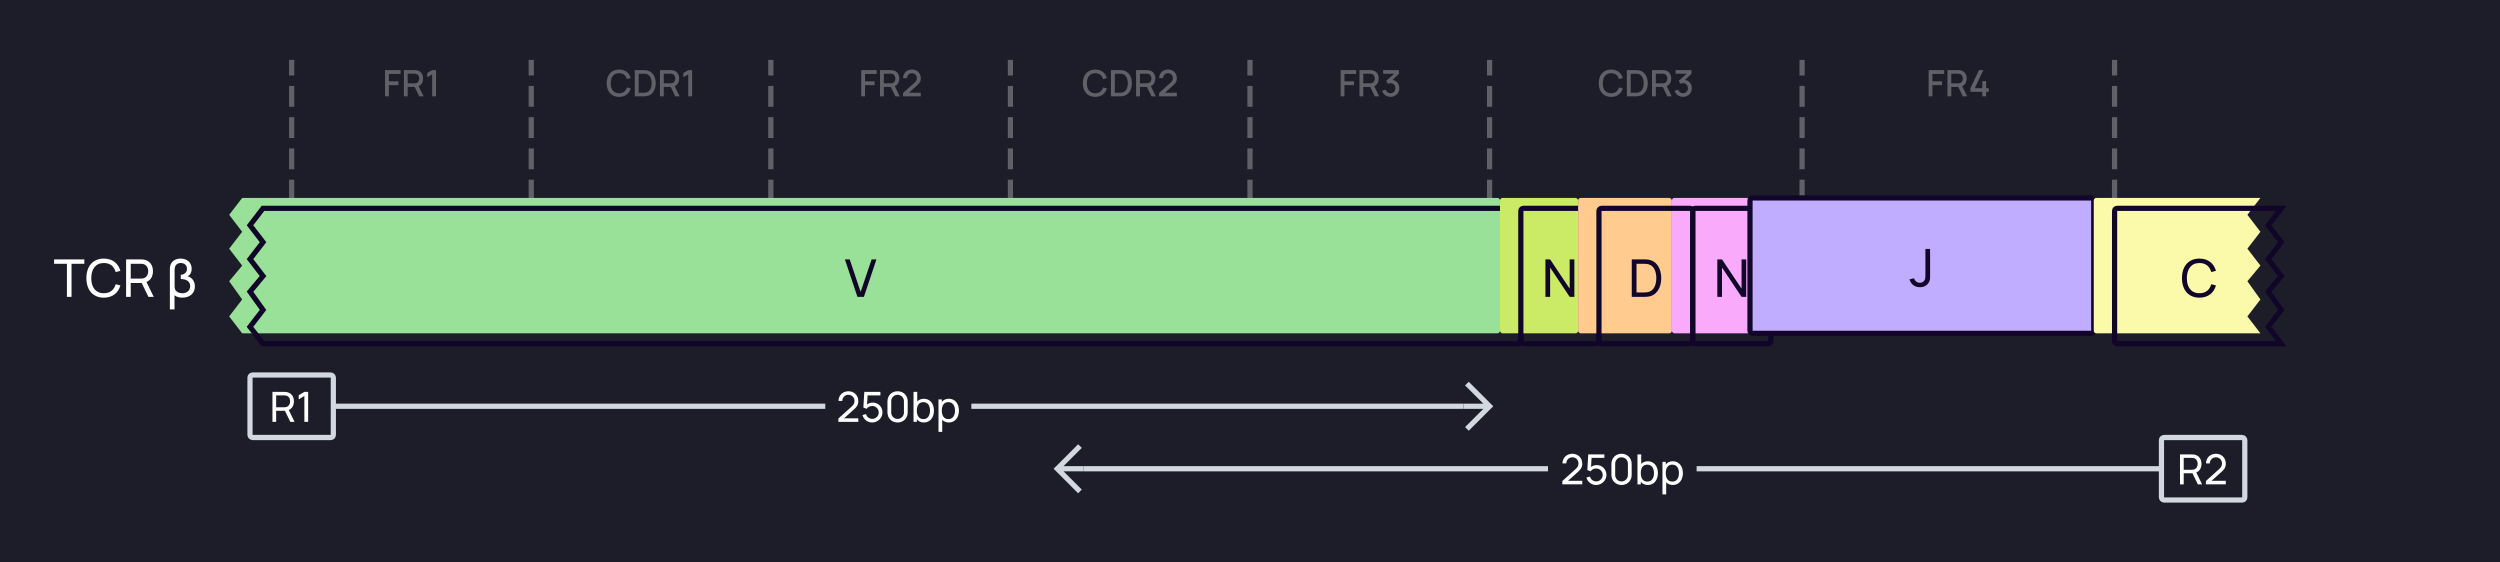<svg width="960" height="216" viewBox="0 0 960 216" fill="none" xmlns="http://www.w3.org/2000/svg">
    <rect width="960" height="216" fill="#1D1D29"/>
    <path d="M112 112V24" stroke="white" stroke-opacity="0.3" stroke-width="2" stroke-linecap="square" stroke-dasharray="6 6"/>
    <path d="M147.858 37H149.321V32.695H152.989V31.225H149.321V28.383H153.829V26.92H147.858V37ZM155.09 37H156.553V33.381H159.227L160.984 37H162.657L160.753 33.094C161.894 32.597 162.468 31.491 162.468 30.147C162.468 28.516 161.628 27.235 159.941 26.976C159.675 26.934 159.36 26.92 159.164 26.92H155.09V37ZM156.553 31.995V28.299H159.108C159.29 28.299 159.535 28.313 159.745 28.369C160.641 28.579 160.977 29.405 160.977 30.147C160.977 30.889 160.641 31.715 159.745 31.932C159.535 31.981 159.29 31.995 159.108 31.995H156.553ZM165.953 37H167.444V26.92H165.953L164.056 28.054V29.685L165.953 28.53V37Z" fill="white" fill-opacity="0.3"/>
    <path d="M204 112V24" stroke="white" stroke-opacity="0.3" stroke-width="2" stroke-linecap="square" stroke-dasharray="6 6"/>
    <path d="M237.735 37.21C240.059 37.21 241.62 35.943 242.215 33.955L240.731 33.556C240.332 34.963 239.331 35.817 237.735 35.817C235.593 35.817 234.501 34.27 234.515 31.96C234.522 29.65 235.593 28.103 237.735 28.103C239.331 28.103 240.332 28.957 240.731 30.364L242.215 29.965C241.62 27.977 240.059 26.71 237.735 26.71C234.711 26.71 232.968 28.845 232.968 31.96C232.968 35.075 234.711 37.21 237.735 37.21ZM243.754 37H246.911C247.093 37 247.695 37 248.164 36.937C250.53 36.636 251.79 34.529 251.79 31.96C251.79 29.391 250.53 27.284 248.164 26.983C247.695 26.92 247.093 26.92 246.911 26.92H243.754V37ZM245.252 35.607V28.313H246.911C247.219 28.313 247.723 28.32 248.059 28.383C249.571 28.663 250.236 30.189 250.236 31.96C250.236 33.689 249.599 35.243 248.059 35.537C247.723 35.6 247.233 35.607 246.911 35.607H245.252ZM253.42 37H254.883V33.381H257.557L259.314 37H260.987L259.083 33.094C260.224 32.597 260.798 31.491 260.798 30.147C260.798 28.516 259.958 27.235 258.271 26.976C258.005 26.934 257.69 26.92 257.494 26.92H253.42V37ZM254.883 31.995V28.299H257.438C257.62 28.299 257.865 28.313 258.075 28.369C258.971 28.579 259.307 29.405 259.307 30.147C259.307 30.889 258.971 31.715 258.075 31.932C257.865 31.981 257.62 31.995 257.438 31.995H254.883ZM264.283 37H265.774V26.92H264.283L262.386 28.054V29.685L264.283 28.53V37Z" fill="white" fill-opacity="0.3"/>
    <path d="M296 112V24" stroke="white" stroke-opacity="0.3" stroke-width="2" stroke-linecap="square" stroke-dasharray="6 6"/>
    <path d="M330.703 37H332.166V32.695H335.834V31.225H332.166V28.383H336.674V26.92H330.703V37ZM337.935 37H339.398V33.381H342.072L343.829 37H345.502L343.598 33.094C344.739 32.597 345.313 31.491 345.313 30.147C345.313 28.516 344.473 27.235 342.786 26.976C342.52 26.934 342.205 26.92 342.009 26.92H337.935V37ZM339.398 31.995V28.299H341.953C342.135 28.299 342.38 28.313 342.59 28.369C343.486 28.579 343.822 29.405 343.822 30.147C343.822 30.889 343.486 31.715 342.59 31.932C342.38 31.981 342.135 31.995 341.953 31.995H339.398ZM346.761 36.993H353.579V35.6H349.022L351.941 32.996C353.033 32.037 353.579 31.407 353.579 30.028C353.579 28.117 352.144 26.71 350.24 26.71C348.231 26.71 346.796 28.047 346.796 30H348.294C348.28 28.985 349.092 28.103 350.212 28.103C351.297 28.103 352.074 28.929 352.074 30.007C352.074 30.581 351.864 31.127 351.157 31.757L346.768 35.691L346.761 36.993Z" fill="white" fill-opacity="0.3"/>
    <path d="M388 112V24" stroke="white" stroke-opacity="0.3" stroke-width="2" stroke-linecap="square" stroke-dasharray="6 6"/>
    <path d="M420.58 37.21C422.904 37.21 424.465 35.943 425.06 33.955L423.576 33.556C423.177 34.963 422.176 35.817 420.58 35.817C418.438 35.817 417.346 34.27 417.36 31.96C417.367 29.65 418.438 28.103 420.58 28.103C422.176 28.103 423.177 28.957 423.576 30.364L425.06 29.965C424.465 27.977 422.904 26.71 420.58 26.71C417.556 26.71 415.813 28.845 415.813 31.96C415.813 35.075 417.556 37.21 420.58 37.21ZM426.599 37H429.756C429.938 37 430.54 37 431.009 36.937C433.375 36.636 434.635 34.529 434.635 31.96C434.635 29.391 433.375 27.284 431.009 26.983C430.54 26.92 429.938 26.92 429.756 26.92H426.599V37ZM428.097 35.607V28.313H429.756C430.064 28.313 430.568 28.32 430.904 28.383C432.416 28.663 433.081 30.189 433.081 31.96C433.081 33.689 432.444 35.243 430.904 35.537C430.568 35.6 430.078 35.607 429.756 35.607H428.097ZM436.265 37H437.728V33.381H440.402L442.159 37H443.832L441.928 33.094C443.069 32.597 443.643 31.491 443.643 30.147C443.643 28.516 442.803 27.235 441.116 26.976C440.85 26.934 440.535 26.92 440.339 26.92H436.265V37ZM437.728 31.995V28.299H440.283C440.465 28.299 440.71 28.313 440.92 28.369C441.816 28.579 442.152 29.405 442.152 30.147C442.152 30.889 441.816 31.715 440.92 31.932C440.71 31.981 440.465 31.995 440.283 31.995H437.728ZM445.091 36.993H451.909V35.6H447.352L450.271 32.996C451.363 32.037 451.909 31.407 451.909 30.028C451.909 28.117 450.474 26.71 448.57 26.71C446.561 26.71 445.126 28.047 445.126 30H446.624C446.61 28.985 447.422 28.103 448.542 28.103C449.627 28.103 450.404 28.929 450.404 30.007C450.404 30.581 450.194 31.127 449.487 31.757L445.098 35.691L445.091 36.993Z" fill="white" fill-opacity="0.3"/>
    <path d="M480 112V24" stroke="white" stroke-opacity="0.3" stroke-width="2" stroke-linecap="square" stroke-dasharray="6 6"/>
    <path d="M514.805 37H516.268V32.695H519.936V31.225H516.268V28.383H520.776V26.92H514.805V37ZM522.038 37H523.501V33.381H526.175L527.932 37H529.605L527.701 33.094C528.842 32.597 529.416 31.491 529.416 30.147C529.416 28.516 528.576 27.235 526.889 26.976C526.623 26.934 526.308 26.92 526.112 26.92H522.038V37ZM523.501 31.995V28.299H526.056C526.238 28.299 526.483 28.313 526.693 28.369C527.589 28.579 527.925 29.405 527.925 30.147C527.925 30.889 527.589 31.715 526.693 31.932C526.483 31.981 526.238 31.995 526.056 31.995H523.501ZM533.964 37.189C535.847 37.189 537.331 35.796 537.331 33.871C537.331 32.233 536.323 30.924 534.692 30.707L537.184 28.313V26.92H531.122V28.313H535.392L532.312 31.036L532.998 32.191C533.285 32.037 533.628 31.939 533.95 31.939C535.07 31.939 535.833 32.751 535.833 33.871C535.833 34.984 535.07 35.789 533.964 35.803C533.138 35.81 532.403 35.341 532.137 34.466L530.723 34.858C531.15 36.293 532.466 37.189 533.964 37.189Z" fill="white" fill-opacity="0.3"/>
    <path d="M572 112V24" stroke="white" stroke-opacity="0.3" stroke-width="2" stroke-linecap="square" stroke-dasharray="6 6"/>
    <path d="M618.682 37.21C621.006 37.21 622.567 35.943 623.162 33.955L621.678 33.556C621.279 34.963 620.278 35.817 618.682 35.817C616.54 35.817 615.448 34.27 615.462 31.96C615.469 29.65 616.54 28.103 618.682 28.103C620.278 28.103 621.279 28.957 621.678 30.364L623.162 29.965C622.567 27.977 621.006 26.71 618.682 26.71C615.658 26.71 613.915 28.845 613.915 31.96C613.915 35.075 615.658 37.21 618.682 37.21ZM624.702 37H627.859C628.041 37 628.643 37 629.112 36.937C631.478 36.636 632.738 34.529 632.738 31.96C632.738 29.391 631.478 27.284 629.112 26.983C628.643 26.92 628.041 26.92 627.859 26.92H624.702V37ZM626.2 35.607V28.313H627.859C628.167 28.313 628.671 28.32 629.007 28.383C630.519 28.663 631.184 30.189 631.184 31.96C631.184 33.689 630.547 35.243 629.007 35.537C628.671 35.6 628.181 35.607 627.859 35.607H626.2ZM634.368 37H635.831V33.381H638.505L640.262 37H641.935L640.031 33.094C641.172 32.597 641.746 31.491 641.746 30.147C641.746 28.516 640.906 27.235 639.219 26.976C638.953 26.934 638.638 26.92 638.442 26.92H634.368V37ZM635.831 31.995V28.299H638.386C638.568 28.299 638.813 28.313 639.023 28.369C639.919 28.579 640.255 29.405 640.255 30.147C640.255 30.889 639.919 31.715 639.023 31.932C638.813 31.981 638.568 31.995 638.386 31.995H635.831ZM646.294 37.189C648.177 37.189 649.661 35.796 649.661 33.871C649.661 32.233 648.653 30.924 647.022 30.707L649.514 28.313V26.92H643.452V28.313H647.722L644.642 31.036L645.328 32.191C645.615 32.037 645.958 31.939 646.28 31.939C647.4 31.939 648.163 32.751 648.163 33.871C648.163 34.984 647.4 35.789 646.294 35.803C645.468 35.81 644.733 35.341 644.467 34.466L643.053 34.858C643.48 36.293 644.796 37.189 646.294 37.189Z" fill="white" fill-opacity="0.3"/>
    <path d="M692 112V24" stroke="white" stroke-opacity="0.3" stroke-width="2" stroke-linecap="square" stroke-dasharray="6 6"/>
    <path d="M740.593 37H742.056V32.695H745.724V31.225H742.056V28.383H746.564V26.92H740.593V37ZM747.826 37H749.289V33.381H751.963L753.72 37H755.393L753.489 33.094C754.63 32.597 755.204 31.491 755.204 30.147C755.204 28.516 754.364 27.235 752.677 26.976C752.411 26.934 752.096 26.92 751.9 26.92H747.826V37ZM749.289 31.995V28.299H751.844C752.026 28.299 752.271 28.313 752.481 28.369C753.377 28.579 753.713 29.405 753.713 30.147C753.713 30.889 753.377 31.715 752.481 31.932C752.271 31.981 752.026 31.995 751.844 31.995H749.289ZM761.201 37H762.685V35.243H763.686V33.857H762.685V31.127H761.201V33.857H758.324L761.6 26.92H759.927L756.651 33.857V35.243H761.201V37Z" fill="white" fill-opacity="0.3"/>
    <path d="M812 112V24" stroke="white" stroke-opacity="0.3" stroke-width="2" stroke-linecap="square" stroke-dasharray="6 6"/>
    <g filter="url(#filter0_i_5934_38198)">
        <path d="M101 80H582.4C582.96 80 583.24 80 583.454 80.109C583.642 80.205 583.795 80.358 583.891 80.546C584 80.76 584 81.04 584 81.6V130.4C584 130.96 584 131.24 583.891 131.454C583.795 131.642 583.642 131.795 583.454 131.891C583.24 132 582.96 132 582.4 132H101L96 125.5L101 119L96 112L101 106L96 99.5L101 93L96 86.5L101 80Z" fill="#99E099"/>
    </g>
    <path d="M101 80H582.4C582.96 80 583.24 80 583.454 80.109C583.642 80.205 583.795 80.358 583.891 80.546C584 80.76 584 81.04 584 81.6V130.4C584 130.96 584 131.24 583.891 131.454C583.795 131.642 583.642 131.795 583.454 131.891C583.24 132 582.96 132 582.4 132H101L96 125.5L101 119L96 112L101 106L96 99.5L101 93L96 86.5L101 80Z" stroke="#110529" stroke-width="2" stroke-linecap="round"/>
    <path d="M329.258 114H331.738L336.558 99.6H334.708L330.478 112.11L326.288 99.6H324.438L329.258 114Z" fill="#110529"/>
    <g filter="url(#filter1_i_5934_38198)">
        <rect x="584" y="80" width="30" height="52" rx="1" fill="#CBEB67"/>
    </g>
    <rect x="584" y="80" width="30" height="52" rx="1" stroke="#110529" stroke-width="2" stroke-linecap="round"/>
    <g filter="url(#filter2_i_5934_38198)">
        <rect x="650" y="80" width="30" height="52" rx="1" fill="#FAAAFA"/>
    </g>
    <rect x="650" y="80" width="30" height="52" rx="1" stroke="#110529" stroke-width="2" stroke-linecap="round"/>
    <g filter="url(#filter3_i_5934_38198)">
        <rect x="614" y="80" width="36" height="52" rx="1" fill="#FFCB8F"/>
    </g>
    <rect x="614" y="80" width="36" height="52" rx="1" stroke="#110529" stroke-width="2" stroke-linecap="round"/>
    <path d="M593.447 114H595.247V102.74L602.757 114H604.557V99.6H602.757V110.85L595.247 99.6H593.447V114Z" fill="#110529"/>
    <path d="M659.447 114H661.247V102.74L668.757 114H670.557V99.6H668.757V110.85L661.247 99.6H659.447V114Z" fill="#110529"/>
    <path d="M626.593 114H631.033C631.303 114 632.183 114 632.853 113.91C636.183 113.47 637.913 110.48 637.913 106.8C637.913 103.13 636.183 100.13 632.853 99.69C632.173 99.6 631.313 99.6 631.033 99.6H626.593V114ZM628.423 112.3V101.3H631.033C631.513 101.3 632.233 101.32 632.703 101.41C635.033 101.83 636.023 104.08 636.023 106.8C636.023 109.47 635.063 111.76 632.703 112.19C632.233 112.28 631.533 112.3 631.033 112.3H628.423Z" fill="#110529"/>
    <g filter="url(#filter4_i_5934_38198)">
        <rect x="680" y="80" width="132" height="52" rx="1" fill="#C1ADFF"/>
        <path d="M745.244 114.29C746.694 114.29 747.954 113.7 748.684 112.43C749.214 111.51 749.154 110.72 749.154 109.48V99.6H747.354V109.48C747.354 110.37 747.354 110.99 747.094 111.51C746.704 112.29 745.884 112.6 745.204 112.6C744.134 112.6 743.224 111.83 743.014 110.85L741.244 111.27C741.754 113.11 743.224 114.29 745.244 114.29Z" fill="#110529"/>
        <rect x="680" y="80" width="132" height="52" rx="1" stroke="#110529" stroke-width="2" stroke-linecap="round"/>
    </g>
    <g filter="url(#filter5_i_5934_38198)">
        <path d="M876 80H813.6C813.04 80 812.76 80 812.546 80.109C812.358 80.205 812.205 80.358 812.109 80.546C812 80.76 812 81.04 812 81.6V130.4C812 130.96 812 131.24 812.109 131.454C812.205 131.642 812.358 131.795 812.546 131.891C812.76 132 813.04 132 813.6 132H876L871 125.5L876 119L871 112L876 106L871 99.5L876 93L871 86.5L876 80Z" fill="#FAFAAA"/>
    </g>
    <path d="M876 80H813.6C813.04 80 812.76 80 812.546 80.109C812.358 80.205 812.205 80.358 812.109 80.546C812 80.76 812 81.04 812 81.6V130.4C812 130.96 812 131.24 812.109 131.454C812.205 131.642 812.358 131.795 812.546 131.891C812.76 132 813.04 132 813.6 132H876L871 125.5L876 119L871 112L876 106L871 99.5L876 93L871 86.5L876 80Z" stroke="#110529" stroke-width="2" stroke-linecap="round"/>
    <path d="M844.593 114.3C847.923 114.3 850.113 112.47 850.933 109.61L849.123 109.13C848.533 111.27 847.023 112.6 844.593 112.6C841.373 112.6 839.733 110.25 839.753 106.8C839.773 103.35 841.373 101 844.593 101C847.023 101 848.533 102.33 849.123 104.47L850.933 103.99C850.113 101.13 847.923 99.3 844.593 99.3C840.283 99.3 837.873 102.36 837.873 106.8C837.873 111.24 840.283 114.3 844.593 114.3Z" fill="#110529"/>
    <path d="M406 180L405.293 180.707L404.586 180L405.293 179.293L406 180ZM413.293 171.293L414 170.586L415.414 172L414.707 172.707L413.293 171.293ZM414.707 187.293L415.414 188L414 189.414L413.293 188.707L414.707 187.293ZM416 181L406 181L406 179L416 179L416 181ZM405.293 179.293L413.293 171.293L414.707 172.707L406.707 180.707L405.293 179.293ZM406.707 179.293L414.707 187.293L413.293 188.707L405.293 180.707L406.707 179.293Z" fill="#D3D7E0"/>
    <path d="M594.5 180H416" stroke="#D3D7E0" stroke-width="2"/>
    <rect width="57" height="20" transform="translate(594.5 170)" fill="#1D1D29"/>
    <path d="M599.933 185.992H607.589V184.632H602.125L605.837 181.296C607.021 180.248 607.589 179.488 607.589 177.976C607.589 175.856 605.973 174.24 603.837 174.24C601.621 174.24 599.989 175.784 599.989 177.952H601.445C601.429 176.696 602.437 175.6 603.813 175.6C605.141 175.6 606.133 176.632 606.133 177.96C606.133 178.688 605.901 179.352 605.053 180.112L599.941 184.712L599.933 185.992ZM612.911 186.24C615.055 186.24 616.871 184.504 616.871 182.376C616.871 180.232 615.247 178.584 613.111 178.584C612.335 178.584 611.559 178.848 610.959 179.328L611.167 175.832H616.071V174.48H609.887L609.535 180.504L610.799 180.984C611.215 180.384 611.935 179.896 612.951 179.896C614.295 179.896 615.439 180.984 615.439 182.376C615.439 183.728 614.351 184.856 612.951 184.856C611.879 184.856 610.839 184.144 610.551 183.008L609.183 183.376C609.647 185.056 611.127 186.24 612.911 186.24ZM622.672 186.24C624.912 186.24 626.56 184.592 626.56 182.352V178.128C626.56 175.888 624.912 174.24 622.672 174.24C620.432 174.24 618.784 175.888 618.784 178.128V182.352C618.784 184.592 620.432 186.24 622.672 186.24ZM620.232 182.432V178.04C620.232 176.688 621.32 175.6 622.672 175.6C624.024 175.6 625.112 176.688 625.112 178.04V182.432C625.112 183.784 624.024 184.872 622.672 184.872C621.32 184.872 620.232 183.784 620.232 182.432ZM632.768 186.24C635.184 186.24 636.64 184.264 636.64 181.672C636.64 179.08 635.176 177.12 632.776 177.12C631.696 177.12 630.84 177.496 630.224 178.144V174.48H628.792V186H630.064V185.024C630.696 185.784 631.6 186.24 632.768 186.24ZM630.064 181.672C630.064 179.76 630.864 178.424 632.552 178.424C634.312 178.424 635.128 179.848 635.128 181.672C635.128 183.512 634.296 184.936 632.592 184.936C630.848 184.936 630.064 183.568 630.064 181.672ZM642.361 186.24C644.777 186.24 646.233 184.264 646.233 181.672C646.233 179.08 644.769 177.12 642.369 177.12C641.193 177.12 640.289 177.568 639.657 178.328V177.36H638.385V189.84H639.817V185.2C640.433 185.856 641.289 186.24 642.361 186.24ZM639.657 181.672C639.657 179.76 640.457 178.424 642.145 178.424C643.905 178.424 644.721 179.848 644.721 181.672C644.721 183.512 643.889 184.936 642.185 184.936C640.441 184.936 639.657 183.568 639.657 181.672Z" fill="white"/>
    <path d="M830 180H651.5" stroke="#D3D7E0" stroke-width="2"/>
    <path d="M837.12 186H838.544V181.744H841.912L843.976 186H845.608L843.384 181.432C844.688 180.888 845.368 179.632 845.368 178.112C845.368 176.28 844.384 174.832 842.52 174.544C842.224 174.496 841.896 174.48 841.672 174.48H837.12V186ZM838.544 180.392V175.832H841.624C841.824 175.832 842.104 175.848 842.344 175.904C843.448 176.152 843.912 177.152 843.912 178.112C843.912 179.072 843.448 180.072 842.344 180.32C842.104 180.376 841.824 180.392 841.624 180.392H838.544ZM847.05 185.992H854.706V184.632H849.242L852.954 181.296C854.138 180.248 854.706 179.488 854.706 177.976C854.706 175.856 853.09 174.24 850.954 174.24C848.738 174.24 847.106 175.784 847.106 177.952H848.562C848.546 176.696 849.554 175.6 850.93 175.6C852.258 175.6 853.25 176.632 853.25 177.96C853.25 178.688 853.018 179.352 852.17 180.112L847.058 184.712L847.05 185.992Z" fill="white"/>
    <rect x="830" y="168" width="32" height="24" rx="1" stroke="#D3D7E0" stroke-width="2"/>
    <path d="M104.62 162H106.044V157.744H109.412L111.476 162H113.108L110.884 157.432C112.188 156.888 112.868 155.632 112.868 154.112C112.868 152.28 111.884 150.832 110.02 150.544C109.724 150.496 109.396 150.48 109.172 150.48H104.62V162ZM106.044 156.392V151.832H109.124C109.324 151.832 109.604 151.848 109.844 151.904C110.948 152.152 111.412 153.152 111.412 154.112C111.412 155.072 110.948 156.072 109.844 156.32C109.604 156.376 109.324 156.392 109.124 156.392H106.044ZM116.878 162H118.326V150.48H116.878L114.71 151.776V153.368L116.878 152.056V162Z" fill="white"/>
    <rect x="96" y="144" width="32" height="24" rx="1" stroke="#D3D7E0" stroke-width="2"/>
    <path d="M317 156H128" stroke="#D3D7E0" stroke-width="2"/>
    <rect width="56" height="20" transform="translate(317 146)" fill="#1D1D29"/>
    <path d="M321.933 161.992H329.589V160.632H324.125L327.837 157.296C329.021 156.248 329.589 155.488 329.589 153.976C329.589 151.856 327.973 150.24 325.837 150.24C323.621 150.24 321.989 151.784 321.989 153.952H323.445C323.429 152.696 324.437 151.6 325.813 151.6C327.141 151.6 328.133 152.632 328.133 153.96C328.133 154.688 327.901 155.352 327.053 156.112L321.941 160.712L321.933 161.992ZM334.911 162.24C337.055 162.24 338.871 160.504 338.871 158.376C338.871 156.232 337.247 154.584 335.111 154.584C334.335 154.584 333.559 154.848 332.959 155.328L333.167 151.832H338.071V150.48H331.887L331.535 156.504L332.799 156.984C333.215 156.384 333.935 155.896 334.951 155.896C336.295 155.896 337.439 156.984 337.439 158.376C337.439 159.728 336.351 160.856 334.951 160.856C333.879 160.856 332.839 160.144 332.551 159.008L331.183 159.376C331.647 161.056 333.127 162.24 334.911 162.24ZM344.672 162.24C346.912 162.24 348.56 160.592 348.56 158.352V154.128C348.56 151.888 346.912 150.24 344.672 150.24C342.432 150.24 340.784 151.888 340.784 154.128V158.352C340.784 160.592 342.432 162.24 344.672 162.24ZM342.232 158.432V154.04C342.232 152.688 343.32 151.6 344.672 151.6C346.024 151.6 347.112 152.688 347.112 154.04V158.432C347.112 159.784 346.024 160.872 344.672 160.872C343.32 160.872 342.232 159.784 342.232 158.432ZM354.768 162.24C357.184 162.24 358.64 160.264 358.64 157.672C358.64 155.08 357.176 153.12 354.776 153.12C353.696 153.12 352.84 153.496 352.224 154.144V150.48H350.792V162H352.064V161.024C352.696 161.784 353.6 162.24 354.768 162.24ZM352.064 157.672C352.064 155.76 352.864 154.424 354.552 154.424C356.312 154.424 357.128 155.848 357.128 157.672C357.128 159.512 356.296 160.936 354.592 160.936C352.848 160.936 352.064 159.568 352.064 157.672ZM364.361 162.24C366.777 162.24 368.233 160.264 368.233 157.672C368.233 155.08 366.769 153.12 364.369 153.12C363.193 153.12 362.289 153.568 361.657 154.328V153.36H360.385V165.84H361.817V161.2C362.433 161.856 363.289 162.24 364.361 162.24ZM361.657 157.672C361.657 155.76 362.457 154.424 364.145 154.424C365.905 154.424 366.721 155.848 366.721 157.672C366.721 159.512 365.889 160.936 364.185 160.936C362.441 160.936 361.657 159.568 361.657 157.672Z" fill="white"/>
    <path d="M562 156H373" stroke="#D3D7E0" stroke-width="2"/>
    <path d="M572 156L572.707 155.293L573.414 156L572.707 156.707L572 156ZM564.707 164.707L564 165.414L562.586 164L563.293 163.293L564.707 164.707ZM563.293 148.707L562.586 148L564 146.586L564.707 147.293L563.293 148.707ZM562 155L572 155L572 157L562 157L562 155ZM572.707 156.707L564.707 164.707L563.293 163.293L571.293 155.293L572.707 156.707ZM571.293 156.707L563.293 148.707L564.707 147.293L572.707 155.293L571.293 156.707Z" fill="#D3D7E0"/>
    <path d="M25.688 114H27.468V101.29H32.378V99.6H20.778V101.29H25.688V114ZM39.89 114.3C43.22 114.3 45.41 112.47 46.23 109.61L44.42 109.13C43.83 111.27 42.32 112.6 39.89 112.6C36.67 112.6 35.03 110.25 35.05 106.8C35.07 103.35 36.67 101 39.89 101C42.32 101 43.83 102.33 44.42 104.47L46.23 103.99C45.41 101.13 43.22 99.3 39.89 99.3C35.58 99.3 33.17 102.36 33.17 106.8C33.17 111.24 35.58 114.3 39.89 114.3ZM48.423 114H50.203V108.68H54.413L56.993 114H59.033L56.253 108.29C57.883 107.61 58.733 106.04 58.733 104.14C58.733 101.85 57.503 100.04 55.173 99.68C54.803 99.62 54.393 99.6 54.113 99.6H48.423V114ZM50.203 106.99V101.29H54.053C54.303 101.29 54.653 101.31 54.953 101.38C56.333 101.69 56.913 102.94 56.913 104.14C56.913 105.34 56.333 106.59 54.953 106.9C54.653 106.97 54.303 106.99 54.053 106.99H50.203ZM65.23 103.2V118.8H67.01V113.39C67.72 113.96 68.71 114.3 69.94 114.3C72.99 114.3 74.84 112.57 74.84 109.95C74.84 107.74 73.44 106.44 72.05 106.09C73.1 105.58 73.61 104.5 73.61 103.22C73.61 100.84 71.86 99.3 69.37 99.3C67.51 99.3 65.98 100.16 65.45 101.78C65.3 102.23 65.23 102.71 65.23 103.2ZM67.05 109.71V103.86C67.05 103.44 67.07 102.8 67.28 102.28C67.64 101.35 68.52 100.99 69.41 100.99C70.79 100.99 71.79 101.82 71.79 103.24C71.79 104.67 70.79 105.4 69.42 105.54V107.14C71.61 107.18 73.03 108.1 73.03 109.87C73.03 111.52 71.79 112.61 70.02 112.61C68.77 112.61 67.53 112.04 67.2 111.01C67.08 110.64 67.05 110.1 67.05 109.71Z" fill="white"/>
    <defs>
        <filter id="filter0_i_5934_38198" x="94.737" y="79" width="490.263" height="54" filterUnits="userSpaceOnUse" color-interpolation-filters="sRGB">
            <feFlood flood-opacity="0" result="BackgroundImageFix"/>
            <feBlend mode="normal" in="SourceGraphic" in2="BackgroundImageFix" result="shape"/>
            <feColorMatrix in="SourceAlpha" type="matrix" values="0 0 0 0 0 0 0 0 0 0 0 0 0 0 0 0 0 0 127 0" result="hardAlpha"/>
            <feOffset dx="-8" dy="-4"/>
            <feComposite in2="hardAlpha" operator="arithmetic" k2="-1" k3="1"/>
            <feColorMatrix type="matrix" values="0 0 0 0 0.067 0 0 0 0 0.02 0 0 0 0 0.161 0 0 0 0.16 0"/>
            <feBlend mode="normal" in2="shape" result="effect1_innerShadow_5934_38198"/>
        </filter>
        <filter id="filter1_i_5934_38198" x="583" y="79" width="32" height="54" filterUnits="userSpaceOnUse" color-interpolation-filters="sRGB">
            <feFlood flood-opacity="0" result="BackgroundImageFix"/>
            <feBlend mode="normal" in="SourceGraphic" in2="BackgroundImageFix" result="shape"/>
            <feColorMatrix in="SourceAlpha" type="matrix" values="0 0 0 0 0 0 0 0 0 0 0 0 0 0 0 0 0 0 127 0" result="hardAlpha"/>
            <feOffset dx="-8" dy="-4"/>
            <feComposite in2="hardAlpha" operator="arithmetic" k2="-1" k3="1"/>
            <feColorMatrix type="matrix" values="0 0 0 0 0.067 0 0 0 0 0.02 0 0 0 0 0.161 0 0 0 0.16 0"/>
            <feBlend mode="normal" in2="shape" result="effect1_innerShadow_5934_38198"/>
        </filter>
        <filter id="filter2_i_5934_38198" x="649" y="79" width="32" height="54" filterUnits="userSpaceOnUse" color-interpolation-filters="sRGB">
            <feFlood flood-opacity="0" result="BackgroundImageFix"/>
            <feBlend mode="normal" in="SourceGraphic" in2="BackgroundImageFix" result="shape"/>
            <feColorMatrix in="SourceAlpha" type="matrix" values="0 0 0 0 0 0 0 0 0 0 0 0 0 0 0 0 0 0 127 0" result="hardAlpha"/>
            <feOffset dx="-8" dy="-4"/>
            <feComposite in2="hardAlpha" operator="arithmetic" k2="-1" k3="1"/>
            <feColorMatrix type="matrix" values="0 0 0 0 0.067 0 0 0 0 0.02 0 0 0 0 0.161 0 0 0 0.16 0"/>
            <feBlend mode="normal" in2="shape" result="effect1_innerShadow_5934_38198"/>
        </filter>
        <filter id="filter3_i_5934_38198" x="613" y="79" width="38" height="54" filterUnits="userSpaceOnUse" color-interpolation-filters="sRGB">
            <feFlood flood-opacity="0" result="BackgroundImageFix"/>
            <feBlend mode="normal" in="SourceGraphic" in2="BackgroundImageFix" result="shape"/>
            <feColorMatrix in="SourceAlpha" type="matrix" values="0 0 0 0 0 0 0 0 0 0 0 0 0 0 0 0 0 0 127 0" result="hardAlpha"/>
            <feOffset dx="-8" dy="-4"/>
            <feComposite in2="hardAlpha" operator="arithmetic" k2="-1" k3="1"/>
            <feColorMatrix type="matrix" values="0 0 0 0 0.067 0 0 0 0 0.02 0 0 0 0 0.161 0 0 0 0.16 0"/>
            <feBlend mode="normal" in2="shape" result="effect1_innerShadow_5934_38198"/>
        </filter>
        <filter id="filter4_i_5934_38198" x="679" y="79" width="134" height="54" filterUnits="userSpaceOnUse" color-interpolation-filters="sRGB">
            <feFlood flood-opacity="0" result="BackgroundImageFix"/>
            <feBlend mode="normal" in="SourceGraphic" in2="BackgroundImageFix" result="shape"/>
            <feColorMatrix in="SourceAlpha" type="matrix" values="0 0 0 0 0 0 0 0 0 0 0 0 0 0 0 0 0 0 127 0" result="hardAlpha"/>
            <feOffset dx="-8" dy="-4"/>
            <feComposite in2="hardAlpha" operator="arithmetic" k2="-1" k3="1"/>
            <feColorMatrix type="matrix" values="0 0 0 0 0.067 0 0 0 0 0.02 0 0 0 0 0.161 0 0 0 0.16 0"/>
            <feBlend mode="normal" in2="shape" result="effect1_innerShadow_5934_38198"/>
        </filter>
        <filter id="filter5_i_5934_38198" x="811" y="79" width="67.031" height="54" filterUnits="userSpaceOnUse" color-interpolation-filters="sRGB">
            <feFlood flood-opacity="0" result="BackgroundImageFix"/>
            <feBlend mode="normal" in="SourceGraphic" in2="BackgroundImageFix" result="shape"/>
            <feColorMatrix in="SourceAlpha" type="matrix" values="0 0 0 0 0 0 0 0 0 0 0 0 0 0 0 0 0 0 127 0" result="hardAlpha"/>
            <feOffset dx="-8" dy="-4"/>
            <feComposite in2="hardAlpha" operator="arithmetic" k2="-1" k3="1"/>
            <feColorMatrix type="matrix" values="0 0 0 0 0.067 0 0 0 0 0.02 0 0 0 0 0.161 0 0 0 0.16 0"/>
            <feBlend mode="normal" in2="shape" result="effect1_innerShadow_5934_38198"/>
        </filter>
    </defs>
</svg>

